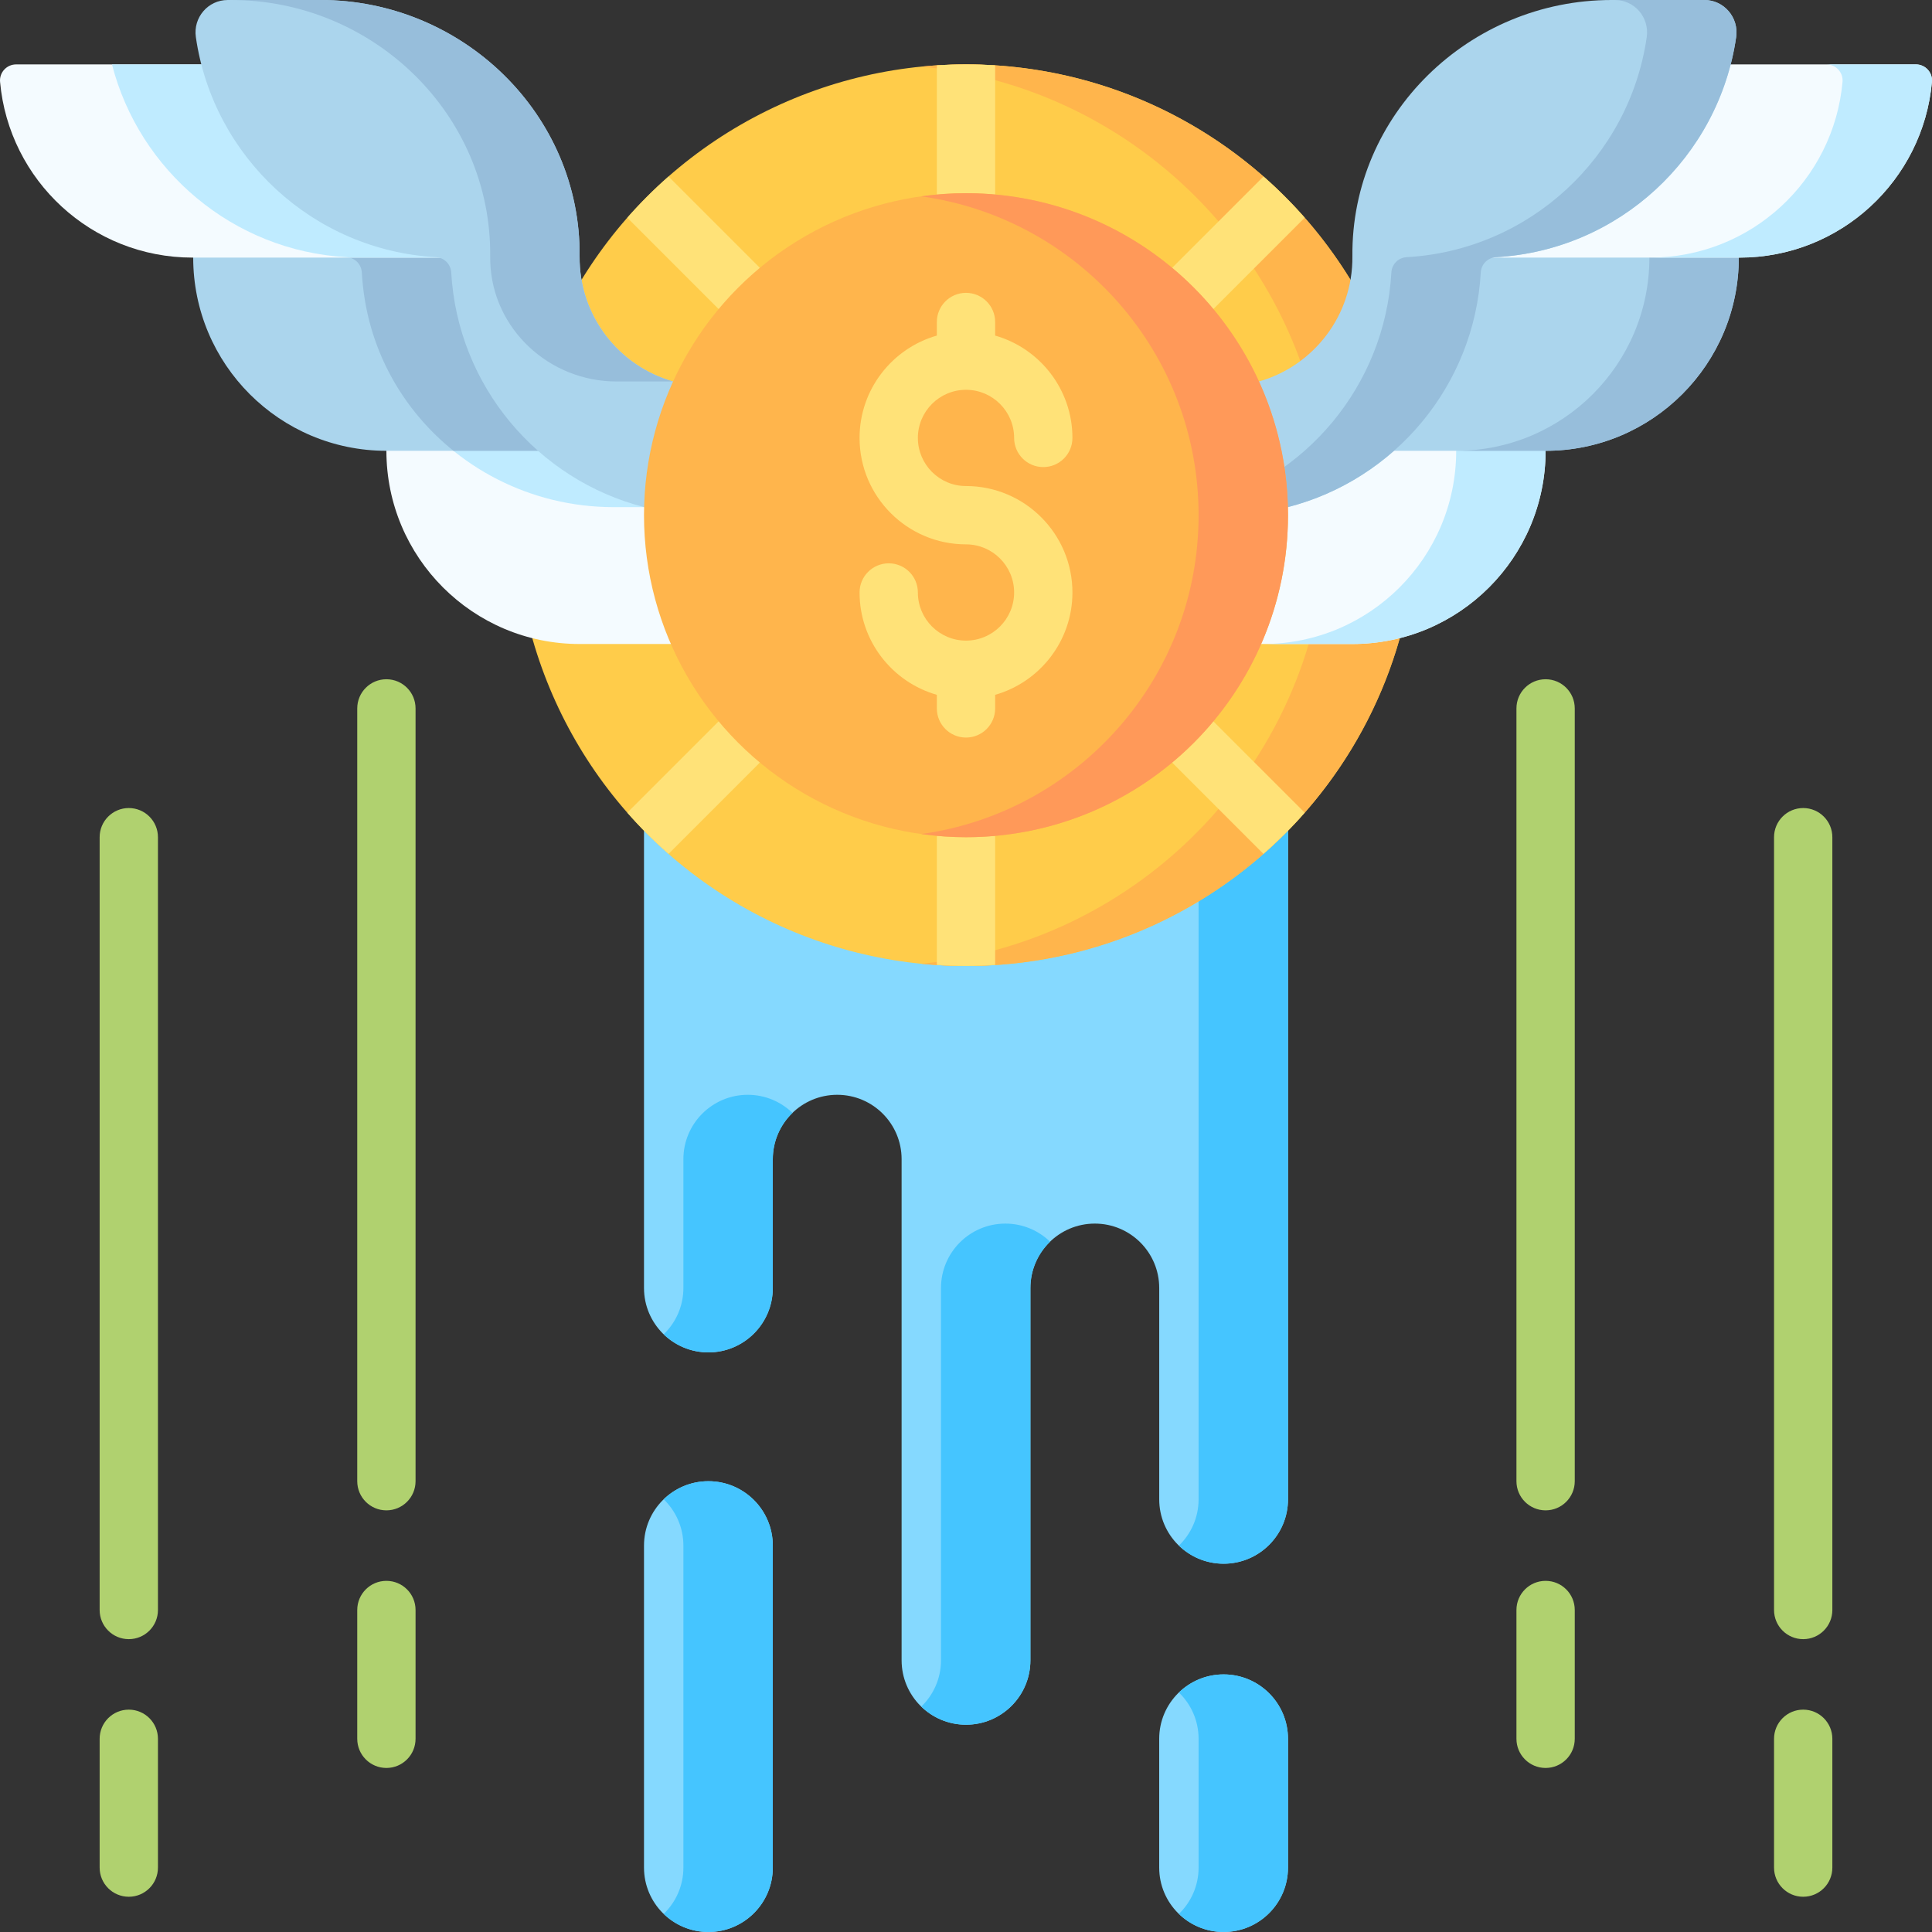 <svg id="Capa_1" enable-background="new 0 0 512 512" height="512" viewBox="0 0 512 512" width="512" xmlns="http://www.w3.org/2000/svg"><rect x="0" y="0" width="512" height="512" fill="#333333" stroke="none"/><g><path d="m170.667 197.073v144.26c0 9.426 7.641 17.067 17.067 17.067s17.067-7.641 17.067-17.067v-34.133c0-9.426 7.641-17.067 17.067-17.067s17.067 7.641 17.067 17.067v132.8c0 9.426 7.641 17.067 17.067 17.067s17.067-7.641 17.067-17.067v-98.667c0-9.426 7.641-17.067 17.067-17.067s17.067 7.641 17.067 17.067v56c0 9.426 7.641 17.067 17.067 17.067s17.067-7.641 17.067-17.067v-200.26z" fill="#85d9ff"/><path d="m307.2 494.933c0 9.426 7.641 17.067 17.067 17.067s17.067-7.641 17.067-17.067v-34.133c0-9.426-7.641-17.067-17.067-17.067s-17.067 7.641-17.067 17.067z" fill="#85d9ff"/><path d="m170.667 494.933c0 9.426 7.641 17.067 17.067 17.067s17.067-7.641 17.067-17.067v-85.333c0-9.426-7.641-17.067-17.067-17.067s-17.067 7.641-17.067 17.067z" fill="#85d9ff"/><g><g><g><path d="m34.133 502.66c-4.267 0-7.726-3.459-7.726-7.726v-34.134c0-4.267 3.459-7.726 7.726-7.726s7.726 3.459 7.726 7.726v34.133c.001 4.267-3.459 7.727-7.726 7.727z" fill="#b0d16f"/></g><g><path d="m34.133 434.393c-4.267 0-7.726-3.459-7.726-7.726v-204.8c0-4.267 3.459-7.726 7.726-7.726s7.726 3.459 7.726 7.726v204.8c.001 4.267-3.459 7.726-7.726 7.726z" fill="#b0d16f"/></g></g></g><g><g><g><path d="m102.4 468.526c-4.267 0-7.726-3.459-7.726-7.726v-34.133c0-4.267 3.459-7.726 7.726-7.726s7.726 3.459 7.726 7.726v34.133c0 4.267-3.459 7.726-7.726 7.726z" fill="#b0d16f"/></g><g><path d="m102.4 400.26c-4.267 0-7.726-3.459-7.726-7.726v-204.8c0-4.267 3.459-7.726 7.726-7.726s7.726 3.459 7.726 7.726v204.8c0 4.266-3.459 7.726-7.726 7.726z" fill="#b0d16f"/></g></g></g><g><g><g><path d="m477.866 502.66c-4.268 0-7.726-3.459-7.726-7.726v-34.134c0-4.267 3.459-7.726 7.726-7.726s7.726 3.459 7.726 7.726v34.133c.001 4.267-3.458 7.727-7.726 7.727z" fill="#b0d16f"/></g><g><path d="m477.866 434.393c-4.268 0-7.726-3.459-7.726-7.726v-204.8c0-4.267 3.459-7.726 7.726-7.726s7.726 3.459 7.726 7.726v204.8c.001 4.267-3.458 7.726-7.726 7.726z" fill="#b0d16f"/></g></g></g><g><g><g><path d="m409.6 468.526c-4.268 0-7.726-3.459-7.726-7.726v-34.133c0-4.267 3.459-7.726 7.726-7.726s7.726 3.459 7.726 7.726v34.133c0 4.267-3.459 7.726-7.726 7.726z" fill="#b0d16f"/></g><g><path d="m409.6 400.26c-4.268 0-7.726-3.459-7.726-7.726v-204.8c0-4.267 3.459-7.726 7.726-7.726s7.726 3.459 7.726 7.726v204.8c0 4.266-3.459 7.726-7.726 7.726z" fill="#b0d16f"/></g></g></g><g><g fill="#45c5ff"><path d="m198.172 290.133c-9.425 0-17.067 7.641-17.067 17.067v34.133c0 4.82-2.006 9.165-5.22 12.269 3.07 2.965 7.242 4.798 11.847 4.798 9.426 0 17.067-7.641 17.067-17.067v-34.133c0-4.82 2.006-9.165 5.22-12.269-3.07-2.965-7.241-4.798-11.847-4.798z"/><path d="m266.439 324.267c-9.426 0-17.067 7.641-17.067 17.067v98.666c0 4.82-2.006 9.165-5.22 12.269 3.07 2.965 7.242 4.798 11.847 4.798 9.426 0 17.067-7.641 17.067-17.067v-98.667c0-4.82 2.006-9.165 5.22-12.269-3.07-2.965-7.241-4.797-11.847-4.797z"/><path d="m317.639 197.073v200.26c0 4.82-2.006 9.165-5.219 12.269 3.07 2.965 7.242 4.798 11.847 4.798 9.426 0 17.067-7.641 17.067-17.067v-200.26z"/></g></g><path d="m324.267 443.733c-4.605 0-8.777 1.833-11.847 4.798 3.213 3.103 5.219 7.449 5.219 12.269v34.133c0 4.82-2.006 9.165-5.219 12.269 3.07 2.965 7.242 4.798 11.847 4.798 9.426 0 17.067-7.641 17.067-17.067v-34.133c-.001-9.426-7.642-17.067-17.067-17.067z" fill="#45c5ff"/><path d="m187.733 392.533c-4.605 0-8.777 1.833-11.847 4.798 3.213 3.104 5.22 7.448 5.22 12.269v85.333c0 4.82-2.006 9.165-5.22 12.269 3.07 2.965 7.242 4.798 11.847 4.798 9.426 0 17.067-7.641 17.067-17.067v-85.333c0-9.426-7.641-17.067-17.067-17.067z" fill="#45c5ff"/><circle cx="256" cy="136.533" fill="#ffcc4a" r="119.467"/><path d="m256 17.067c-3.998 0-7.95.2-11.847.584 60.418 5.948 107.62 56.901 107.62 118.882s-47.202 112.934-107.62 118.883c3.897.384 7.849.584 11.847.584 65.98 0 119.467-53.487 119.467-119.467 0-65.979-53.487-119.466-119.467-119.466z" fill="#ffb54c"/><g fill="#ffe278"><path d="m256 17.067c-2.597 0-5.171.092-7.726.255v33.878c0 4.267 3.459 7.726 7.726 7.726s7.726-3.459 7.726-7.726v-33.878c-2.555-.163-5.13-.255-7.726-.255z"/><path d="m166.242 57.702 23.955 23.955c1.509 1.509 3.486 2.263 5.463 2.263s3.955-.755 5.463-2.263c3.018-3.017 3.018-7.909 0-10.927l-23.955-23.955c-3.872 3.404-7.522 7.054-10.926 10.927z"/><path d="m170.667 128.807h-33.878c-.163 2.555-.256 5.13-.256 7.726s.092 5.171.256 7.727h33.878c4.267 0 7.726-3.459 7.726-7.726 0-4.268-3.459-7.727-7.726-7.727z"/><path d="m190.197 191.41-23.955 23.955c3.404 3.873 7.054 7.523 10.927 10.926l23.955-23.955c3.018-3.017 3.018-7.91 0-10.927-3.018-3.016-7.91-3.016-10.927.001z"/><path d="m256 214.14c-4.267 0-7.726 3.459-7.726 7.726v33.878c2.555.163 5.13.256 7.726.256s5.171-.092 7.726-.256v-33.878c0-4.267-3.459-7.726-7.726-7.726z"/><path d="m345.758 215.365-23.955-23.955c-3.017-3.017-7.909-3.017-10.927 0s-3.018 7.909 0 10.927l23.955 23.955c3.873-3.404 7.523-7.054 10.927-10.927z"/><path d="m334.831 46.775-23.955 23.955c-3.018 3.017-3.018 7.909 0 10.927 1.509 1.509 3.486 2.263 5.463 2.263s3.955-.755 5.463-2.263l23.955-23.955c-3.403-3.873-7.053-7.523-10.926-10.927z"/><path d="m375.211 128.807h-33.878c-4.267 0-7.726 3.459-7.726 7.726s3.459 7.726 7.726 7.726h33.878c.163-2.555.255-5.13.255-7.727s-.092-5.17-.255-7.725z"/></g><path d="m309.81 170.667h48.59c28.277 0 51.2-22.923 51.2-51.2v-12.328h-99.79z" fill="#f4fbff"/><path d="m385.906 107.139v12.328c0 28.277-22.923 51.2-51.2 51.2h23.694c28.277 0 51.2-22.923 51.2-51.2v-12.328z" fill="#bfebff"/><path d="m361.079 119.467h48.521c28.277 0 51.2-22.923 51.2-51.2v-12.637h-91.384z" fill="#abd5ed"/><path d="m437.106 55.63v12.637c0 28.277-22.923 51.2-51.2 51.2h23.694c28.277 0 51.2-22.923 51.2-51.2v-12.637z" fill="#97bedb"/><path d="m389.278 17.067h118.447c2.498 0 4.481 2.14 4.258 4.628-2.339 26.108-24.277 46.572-50.994 46.572h-75.99z" fill="#f4fbff"/><path d="m309.81 101.095h23.839c14.392-4.105 24.901-17.419 24.75-33.163-.362-37.636 31.028-67.932 68.665-67.932h24.592c5.226 0 9.188 4.651 8.442 9.824-4.58 31.78-31.052 56.483-63.637 58.331-2.186.124-3.915 1.853-4.039 4.039-1.706 30.074-22.879 54.94-51.116 62.195h-31.496z" fill="#abd5ed"/><path d="m451.656 0h-23.694c5.227 0 9.188 4.651 8.443 9.824-4.58 31.78-31.052 56.483-63.637 58.331-2.186.124-3.915 1.853-4.039 4.039-1.706 30.074-22.879 54.94-51.116 62.195h23.694c28.237-7.255 49.41-32.121 51.116-62.195.124-2.186 1.853-3.915 4.039-4.039 32.586-1.848 59.057-26.551 63.637-58.331.745-5.173-3.217-9.824-8.443-9.824z" fill="#97bedb"/><path d="m507.725 17.067h-23.694c2.498 0 4.481 2.14 4.258 4.628-2.339 26.108-24.277 46.572-50.994 46.572h23.694c26.717 0 48.655-20.463 50.994-46.572.223-2.488-1.76-4.628-4.258-4.628z" fill="#bfebff"/><path d="m202.19 170.667h-48.59c-28.277 0-51.2-22.923-51.2-51.2v-12.328h99.79z" fill="#f4fbff"/><path d="m202.19 134.389v-27.25h-93.832c12.283 16.71 32.292 27.251 54.163 27.251z" fill="#bfebff"/><path d="m150.922 119.467h-48.522c-28.277 0-51.2-22.923-51.2-51.2v-12.637h91.384z" fill="#abd5ed"/><path d="m142.584 55.63h-86.39c10.168 7.247 22.407 11.776 35.658 12.526 2.186.124 3.906 1.852 4.03 4.039.149 2.622.445 5.204.882 7.738 2.769 16.081 11.389 29.857 23.403 39.534h30.754z" fill="#97bedb"/><path d="m122.722 17.067h-118.447c-2.498 0-4.481 2.14-4.258 4.628 2.339 26.108 24.277 46.572 50.994 46.572h75.99z" fill="#f4fbff"/><path d="m122.722 17.067h-93.05c7.266 28.22 32.109 49.383 62.171 51.089.254.015.5.055.74.111h34.418z" fill="#bfebff"/><path d="m202.19 101.095h-23.839c-14.392-4.105-24.901-17.419-24.75-33.163.362-37.636-31.028-67.932-68.665-67.932h-24.592c-5.226 0-9.188 4.651-8.442 9.824 4.58 31.78 31.052 56.483 63.637 58.331 2.186.124 3.915 1.853 4.039 4.039 1.706 30.074 22.879 54.94 51.116 62.195h31.496z" fill="#abd5ed"/><path d="m129.908 67.931c-.005.492.001.981.017 1.469.58 17.789 15.645 31.695 33.443 31.695h14.984c-14.392-4.105-24.901-17.419-24.75-33.163.361-37.636-31.029-67.932-68.666-67.932h-23.694c37.637 0 69.027 30.296 68.666 67.931z" fill="#97bedb"/><circle cx="256" cy="136.533" fill="#ffb54c" r="85.333"/><path d="m256 128.807c-7.033 0-12.754-5.721-12.754-12.754 0-7.032 5.721-12.754 12.754-12.754 7.032 0 12.753 5.721 12.753 12.754 0 4.267 3.459 7.726 7.726 7.726s7.726-3.459 7.726-7.726c0-12.874-8.673-23.753-20.48-27.122v-3.598c0-4.267-3.459-7.726-7.726-7.726s-7.726 3.459-7.726 7.726v3.598c-11.807 3.369-20.48 14.248-20.48 27.122 0 15.553 12.653 28.207 28.207 28.207 7.032 0 12.753 5.721 12.753 12.753s-5.721 12.754-12.753 12.754c-7.033 0-12.754-5.721-12.754-12.754 0-4.267-3.459-7.726-7.726-7.726s-7.726 3.459-7.726 7.726c0 12.874 8.673 23.753 20.48 27.122v3.598c0 4.267 3.459 7.726 7.726 7.726s7.726-3.459 7.726-7.726v-3.598c11.807-3.369 20.48-14.248 20.48-27.122 0-15.552-12.653-28.206-28.206-28.206z" fill="#ffe278"/><path d="m256 51.2c-4.022 0-7.973.299-11.847.837 41.518 5.77 73.486 41.39 73.486 84.496s-31.968 78.726-73.486 84.496c3.874.538 7.825.837 11.847.837 47.128 0 85.333-38.205 85.333-85.333s-38.205-85.333-85.333-85.333z" fill="#ff9959"/></g></svg>